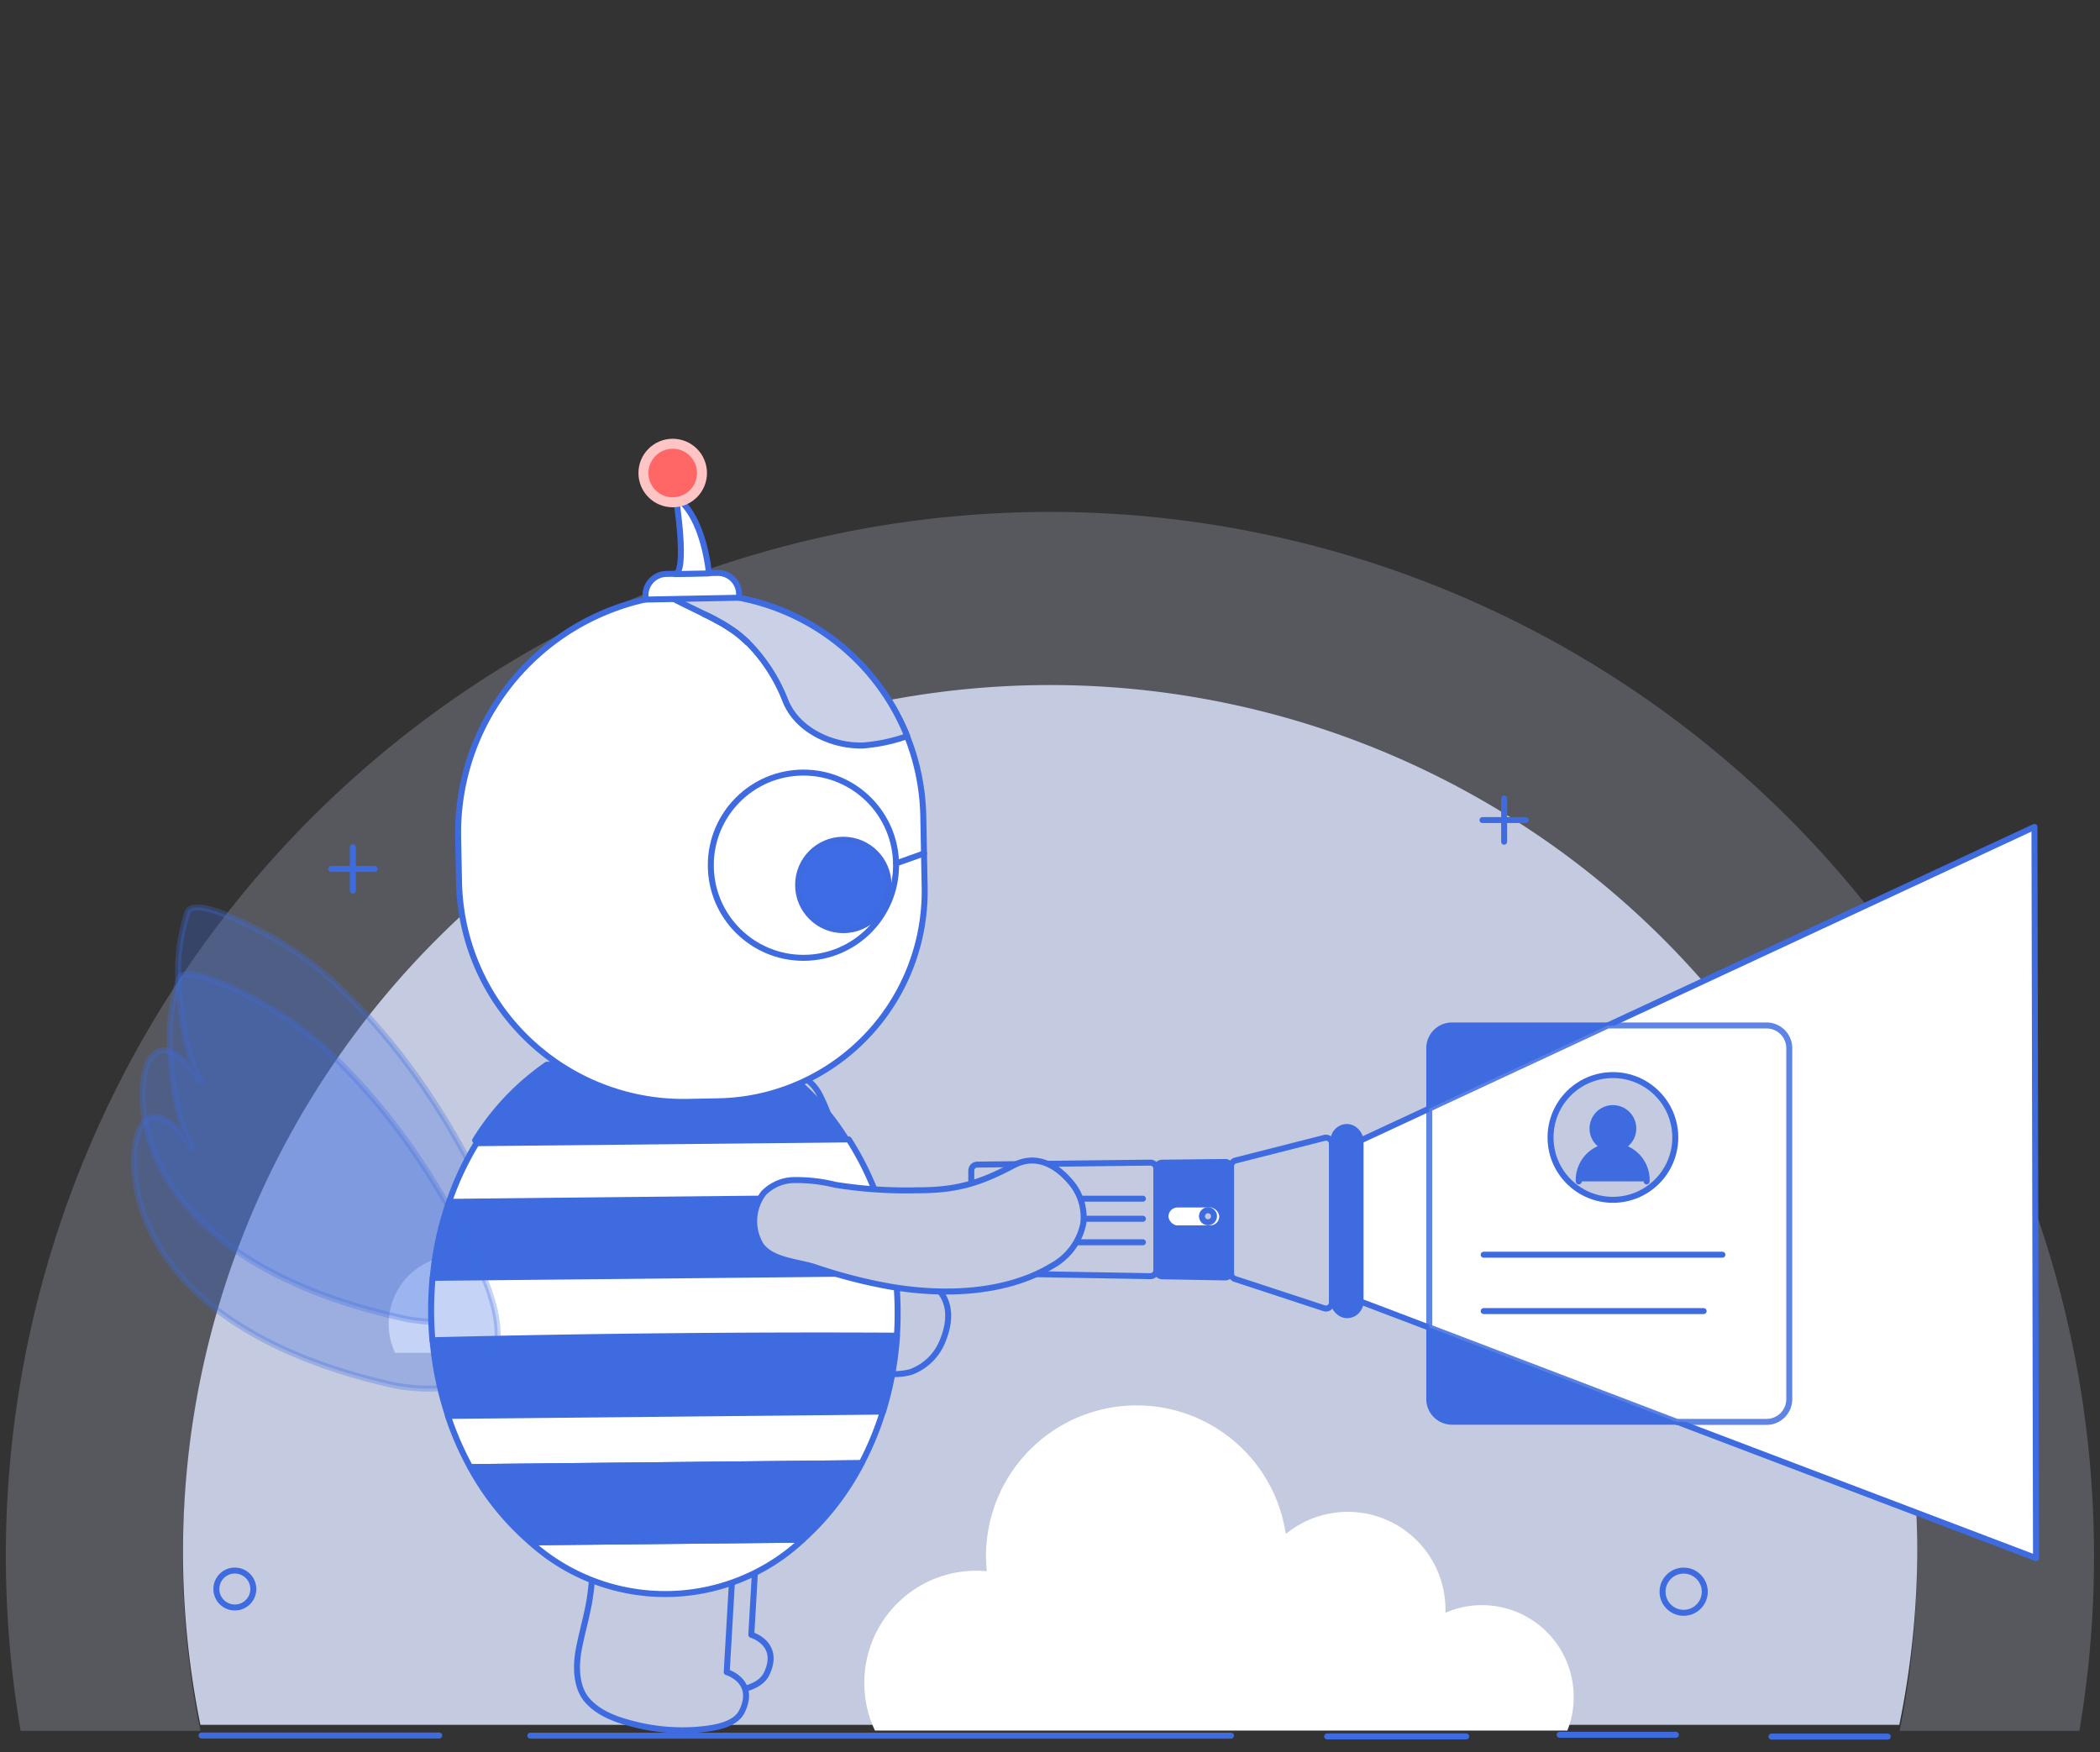 <svg id="Layer_1" data-name="Layer 1" xmlns="http://www.w3.org/2000/svg" viewBox="0 0 351.16 293.04"><rect x="0" y="0" width="351.16" height="293.04" fill="#333333" stroke="none"/><defs><style>.cls-1,.cls-2,.cls-6{fill:#c4cbe0;}.cls-1{opacity:0.25;}.cls-3,.cls-7,.cls-8{fill:#fff;}.cls-4{fill:none;}.cls-10,.cls-13,.cls-4,.cls-5,.cls-6,.cls-7,.cls-8,.cls-9{stroke:#3e6be0;stroke-linecap:round;stroke-linejoin:round;}.cls-5,.cls-9{fill:#3e6be0;}.cls-8{opacity:0.83;}.cls-9{opacity:0.3;}.cls-10{fill:#cad1e6;}.cls-11{fill:#ffc4c4;}.cls-12{fill:#ff6766;}.cls-13{fill:#3e6be6;}</style></defs><path class="cls-1" d="M350.16,260.22a175.11,175.11,0,0,1-2.45,29.25H317.65A145,145,0,1,0,30.56,260.22a146,146,0,0,0,2.95,29.25H3.45a174.59,174.59,0,1,1,346.71-29.25Z"/><path class="cls-2" d="M320.6,259.22a146,146,0,0,1-3,29.25H33.51A145,145,0,1,1,320.6,259.22Z"/><path class="cls-3" d="M263.15,283.82a15.08,15.08,0,0,1-1.06,5.6H146.31a18.46,18.46,0,0,1-1.78-8,18.73,18.73,0,0,1,18.73-18.73,17,17,0,0,1,1.75.09,25.2,25.2,0,0,1,50-6.23,16.34,16.34,0,0,1,26.7,12.63c0,.18,0,.37,0,.55a15,15,0,0,1,6.11-1.28A15.33,15.33,0,0,1,263.15,283.82Z"/><path class="cls-3" d="M137.2,222.84c0,5.83-12.38,3.41-16.48,3.41H66.07A11.25,11.25,0,0,1,65,221.41,11.4,11.4,0,0,1,76.39,210a9.28,9.28,0,0,1,1.06.06,17.14,17.14,0,0,1-.1-1.76,15.34,15.34,0,0,1,30.55-2A10,10,0,0,1,124.16,214c0,.11,0,.23,0,.34a9.08,9.08,0,0,1,3.72-.78A9.33,9.33,0,0,1,137.2,222.84Z"/><circle class="cls-4" cx="39.27" cy="265.75" r="3.09"/><circle class="cls-4" cx="281.54" cy="266.2" r="3.53"/><line class="cls-4" x1="96.2" y1="249.75" x2="103.44" y2="249.75"/><line class="cls-4" x1="99.82" y1="246.13" x2="99.82" y2="253.37"/><line class="cls-4" x1="55.39" y1="145.32" x2="62.63" y2="145.32"/><line class="cls-4" x1="59.01" y1="141.7" x2="59.01" y2="148.94"/><line class="cls-4" x1="247.9" y1="137.15" x2="255.14" y2="137.15"/><line class="cls-4" x1="251.52" y1="133.53" x2="251.52" y2="140.77"/><line class="cls-4" x1="33.7" y1="290.25" x2="73.45" y2="290.25"/><line class="cls-4" x1="88.68" y1="290.28" x2="205.85" y2="290.28"/><line class="cls-4" x1="221.92" y1="290.4" x2="245.18" y2="290.4"/><line class="cls-4" x1="260.79" y1="290.13" x2="280.24" y2="290.13"/><line class="cls-4" x1="296.22" y1="290.43" x2="315.67" y2="290.43"/><path class="cls-5" d="M205.86,195.28v17.36a1,1,0,0,1-1,1l-10.5-.19a1,1,0,0,1-1-1v-17a1,1,0,0,1,1-1l10.5-.12A1,1,0,0,1,205.86,195.28Z"/><path class="cls-6" d="M193.36,195.43v17a1,1,0,0,1-1,1l-29-.51a1,1,0,0,1-1-1l.06-16.15a1,1,0,0,1,1-1l29-.33A1,1,0,0,1,193.36,195.43Z"/><path class="cls-6" d="M206.61,194.08l14.87-3.78a1,1,0,0,1,1.24,1v26.54a1,1,0,0,1-1.31.95l-14.86-4.88a1,1,0,0,1-.69-.95V195A1,1,0,0,1,206.61,194.08Z"/><rect class="cls-5" x="222.98" y="188.48" width="4.53" height="31.47" rx="2.27"/><rect class="cls-7" x="194.89" y="201.44" width="9.49" height="4" rx="2"/><circle class="cls-6" cx="202" cy="203.41" r="1.01"/><line class="cls-4" x1="167.02" y1="203.83" x2="191.12" y2="203.83"/><line class="cls-4" x1="167.02" y1="200.47" x2="191.12" y2="200.47"/><line class="cls-4" x1="167.02" y1="207.76" x2="191.12" y2="207.76"/><polygon class="cls-7" points="340.46 260.58 280.42 237.77 238.99 222.03 227.51 217.67 227.51 190.74 238.99 185.4 268.85 171.5 340.2 138.29 340.46 260.58"/><path class="cls-5" d="M268.85,171.5,239,185.4V175.3a3.8,3.8,0,0,1,3.8-3.8Z"/><path class="cls-5" d="M280.42,237.77H242.79A3.8,3.8,0,0,1,239,234V222Z"/><path class="cls-8" d="M299.2,175.3V234a3.8,3.8,0,0,1-3.8,3.8h-15L239,222V185.4l29.86-13.9H295.4A3.8,3.8,0,0,1,299.2,175.3Z"/><circle class="cls-6" cx="269.71" cy="190.23" r="10.43"/><line class="cls-4" x1="248.1" y1="209.84" x2="288.02" y2="209.84"/><line class="cls-4" x1="248.1" y1="219.27" x2="284.88" y2="219.27"/><circle class="cls-5" cx="269.71" cy="188.73" r="3.41"/><path class="cls-5" d="M264,197.58a5.68,5.68,0,1,1,11.35,0"/><path class="cls-9" d="M82.77,203.55c-5.89-13.89-14.7-27.58-25.56-38a56.61,56.61,0,0,0-12.07-9c-2-1.09-11.4-6.21-13.49-4.41a1.33,1.33,0,0,0-.35.61,30.79,30.79,0,0,0-1.42,12.06c.32,4.91,1.14,11.81,3.75,16.06,0,0-5.15-8.15-8.37-4.07S20.11,210,67.53,220.5C67.53,220.5,91.35,225.87,82.77,203.55Z"/><path class="cls-6" d="M127.11,247.85l-1.48,25.56s5,1.45,2.56,6.52c-1.12,2.36-4.74,2.85-7,3.08a33.26,33.26,0,0,1-11.24-.92c-2.75-.71-5.64-1.72-7.59-3.89s-2-5.62-1.51-8.43c.47-2.58,1.21-5.1,1.7-7.68s.57-5.09.86-7.66,1-5.33,3.59-6.26c2.21-.79,8.79.49,11-.3C118.7,247.62,127.07,248.45,127.11,247.85Z"/><path class="cls-6" d="M123,254.09l-1.48,25.56s5,1.45,2.57,6.52c-1.12,2.36-4.74,2.85-7,3.07a32.7,32.7,0,0,1-11.23-.92c-2.76-.7-5.65-1.72-7.6-3.89s-2-5.62-1.51-8.42c.48-2.58,1.21-5.1,1.7-7.68s.57-5.09.87-7.66,1-5.33,3.58-6.26c2.21-.79,8.79.49,11-.3C114.56,253.86,122.94,254.69,123,254.09Z"/><path class="cls-6" d="M124.87,182.82a4.54,4.54,0,0,0-.35.78c-.9,2.74.69,6.33,1.09,9.05a86.51,86.51,0,0,0,2.79,12.75C131,213.9,136,223.13,143.75,228a10.45,10.45,0,0,0,8.54,1.46,9.07,9.07,0,0,0,5.35-5.24c1.46-3.57,1.41-7.23-1.92-9.59-5.1-3.63-8-6.54-10.87-12.34a73.64,73.64,0,0,1-5.43-12.79,27.13,27.13,0,0,0-2.49-6.66,7.27,7.27,0,0,0-4.2-3.41A7.74,7.74,0,0,0,124.87,182.82Z"/><path class="cls-5" d="M141.7,190.85l-62.25-.14a42.44,42.44,0,0,1,12-12.65l38.38.09A42.28,42.28,0,0,1,141.7,190.85Z"/><path class="cls-7" d="M130.3,179.94l-38.21-3.62a33.16,33.16,0,0,1,38.21,3.62Z"/><path class="cls-5" d="M149.73,212.92A278.51,278.51,0,0,1,112,216a280.52,280.52,0,0,1-39.64-2.3,55.6,55.6,0,0,1,1-6.54A51.65,51.65,0,0,1,75.09,201a315.58,315.58,0,0,1,71.64-.72C147.39,202.06,148,204.12,149.73,212.92Z"/><path class="cls-7" d="M146.73,200.26,75.09,201a49.53,49.53,0,0,1,4.6-9.81l62.24-.63A50.24,50.24,0,0,1,146.73,200.26Z"/><path class="cls-5" d="M150,223.38a55.2,55.2,0,0,1-2.34,12.7l-72.73.72a55.68,55.68,0,0,1-2.59-12.65Z"/><path class="cls-7" d="M88.73,257.94l45.5-.45a33.6,33.6,0,0,1-45.5.45Z"/><path class="cls-7" d="M147.63,236.08a51.81,51.81,0,0,1-3.55,8.62l-65.46.66a52.19,52.19,0,0,1-3.72-8.56Z"/><path class="cls-7" d="M150.1,218.93c0,1.5,0,3-.13,4.45q-18.83-.1-38.14.09-20,.19-39.52.68c-.06-.66-.11-1.4-.15-2.2s-.06-1.49-.07-2.24a59.52,59.52,0,0,1,.25-6l77.39-.78A59.3,59.3,0,0,1,150.1,218.93Z"/><path class="cls-5" d="M144.08,244.7a44.83,44.83,0,0,1-9.85,12.79l-45.5.45a44.74,44.74,0,0,1-10.11-12.58Z"/><path class="cls-6" d="M127.18,208.16a4.32,4.32,0,0,0,.54.66c2,2.05,5.95,2.24,8.57,3.11a84.67,84.67,0,0,0,12.64,3.26c8.77,1.49,19.23,1.24,27.06-3.53a10.4,10.4,0,0,0,5.15-7,9,9,0,0,0-2.26-7.13c-2.53-2.92-5.82-4.52-9.43-2.61-5.53,2.92-9.43,4.16-15.92,4.14a74.54,74.54,0,0,1-13.85-.91,26.9,26.9,0,0,0-7.08-.79,7.24,7.24,0,0,0-4.93,2.21A7.77,7.77,0,0,0,127.18,208.16Z"/><path class="cls-9" d="M81.34,214.7c-5.89-13.89-14.7-27.58-25.56-38a56.22,56.22,0,0,0-12.06-9c-2-1.09-11.41-6.22-13.5-4.42a1.4,1.4,0,0,0-.34.62,30.58,30.58,0,0,0-1.42,12.06c.31,4.91,1.14,11.81,3.74,16.06,0,0-5.15-8.15-8.37-4.08s-5.15,33.27,42.28,43.78C66.11,231.65,89.93,237,81.34,214.7Z"/><path class="cls-7" d="M154.3,150.75s-2.55-2.27-5.67,2.4"/><path class="cls-7" d="M115,184.28l5.16-.1a35.14,35.14,0,0,0,34.46-35.82l-.23-11.87a37.92,37.92,0,0,0-40.13-37.12h0a40,40,0,0,0-37.65,40.69l.15,7.44A37.51,37.51,0,0,0,115,184.28Z"/><path class="cls-10" d="M111.67,99.61c2,1.15,4.07,2.08,6.11,3.1.59.27,1.16.55,1.71.85l.69.38c.49.26,1,.54,1.43.84.2.12.41.26.61.4s.44.29.66.45a21.08,21.08,0,0,1,2.16,1.83,28.5,28.5,0,0,1,6.33,9.82c2,4.89,7.8,7.52,12.91,7.4a29.05,29.05,0,0,0,7.42-1.57,37.93,37.93,0,0,0-37.42-23.74C113.41,99.42,112.53,99.49,111.67,99.61Z"/><path class="cls-7" d="M125,107.46a21.08,21.08,0,0,0-2.16-1.83c-.22-.16-.43-.31-.66-.45s-.41-.28-.61-.4c-.47-.3-.94-.58-1.43-.84l-.69-.38c-.55-.3-1.12-.58-1.71-.85"/><path class="cls-7" d="M107.89,96h15.65a0,0,0,0,1,0,0v.66a3.56,3.56,0,0,1-3.56,3.56h-8.53a3.56,3.56,0,0,1-3.56-3.56V96A0,0,0,0,1,107.89,96Z" transform="translate(233.33 193.86) rotate(178.89)"/><path class="cls-7" d="M118.55,95.9s-.79-9.52-5.52-12.74c0,0,2,12.81-.21,12.85Z"/><circle class="cls-11" cx="112.49" cy="79.11" r="5.73"/><circle class="cls-12" cx="112.49" cy="79.11" r="4.06"/><circle class="cls-13" cx="141.02" cy="148" r="7.56"/><circle class="cls-4" cx="134.35" cy="144.7" r="15.49"/><line class="cls-4" x1="154.52" y1="142.73" x2="149.84" y2="144.4"/></svg>